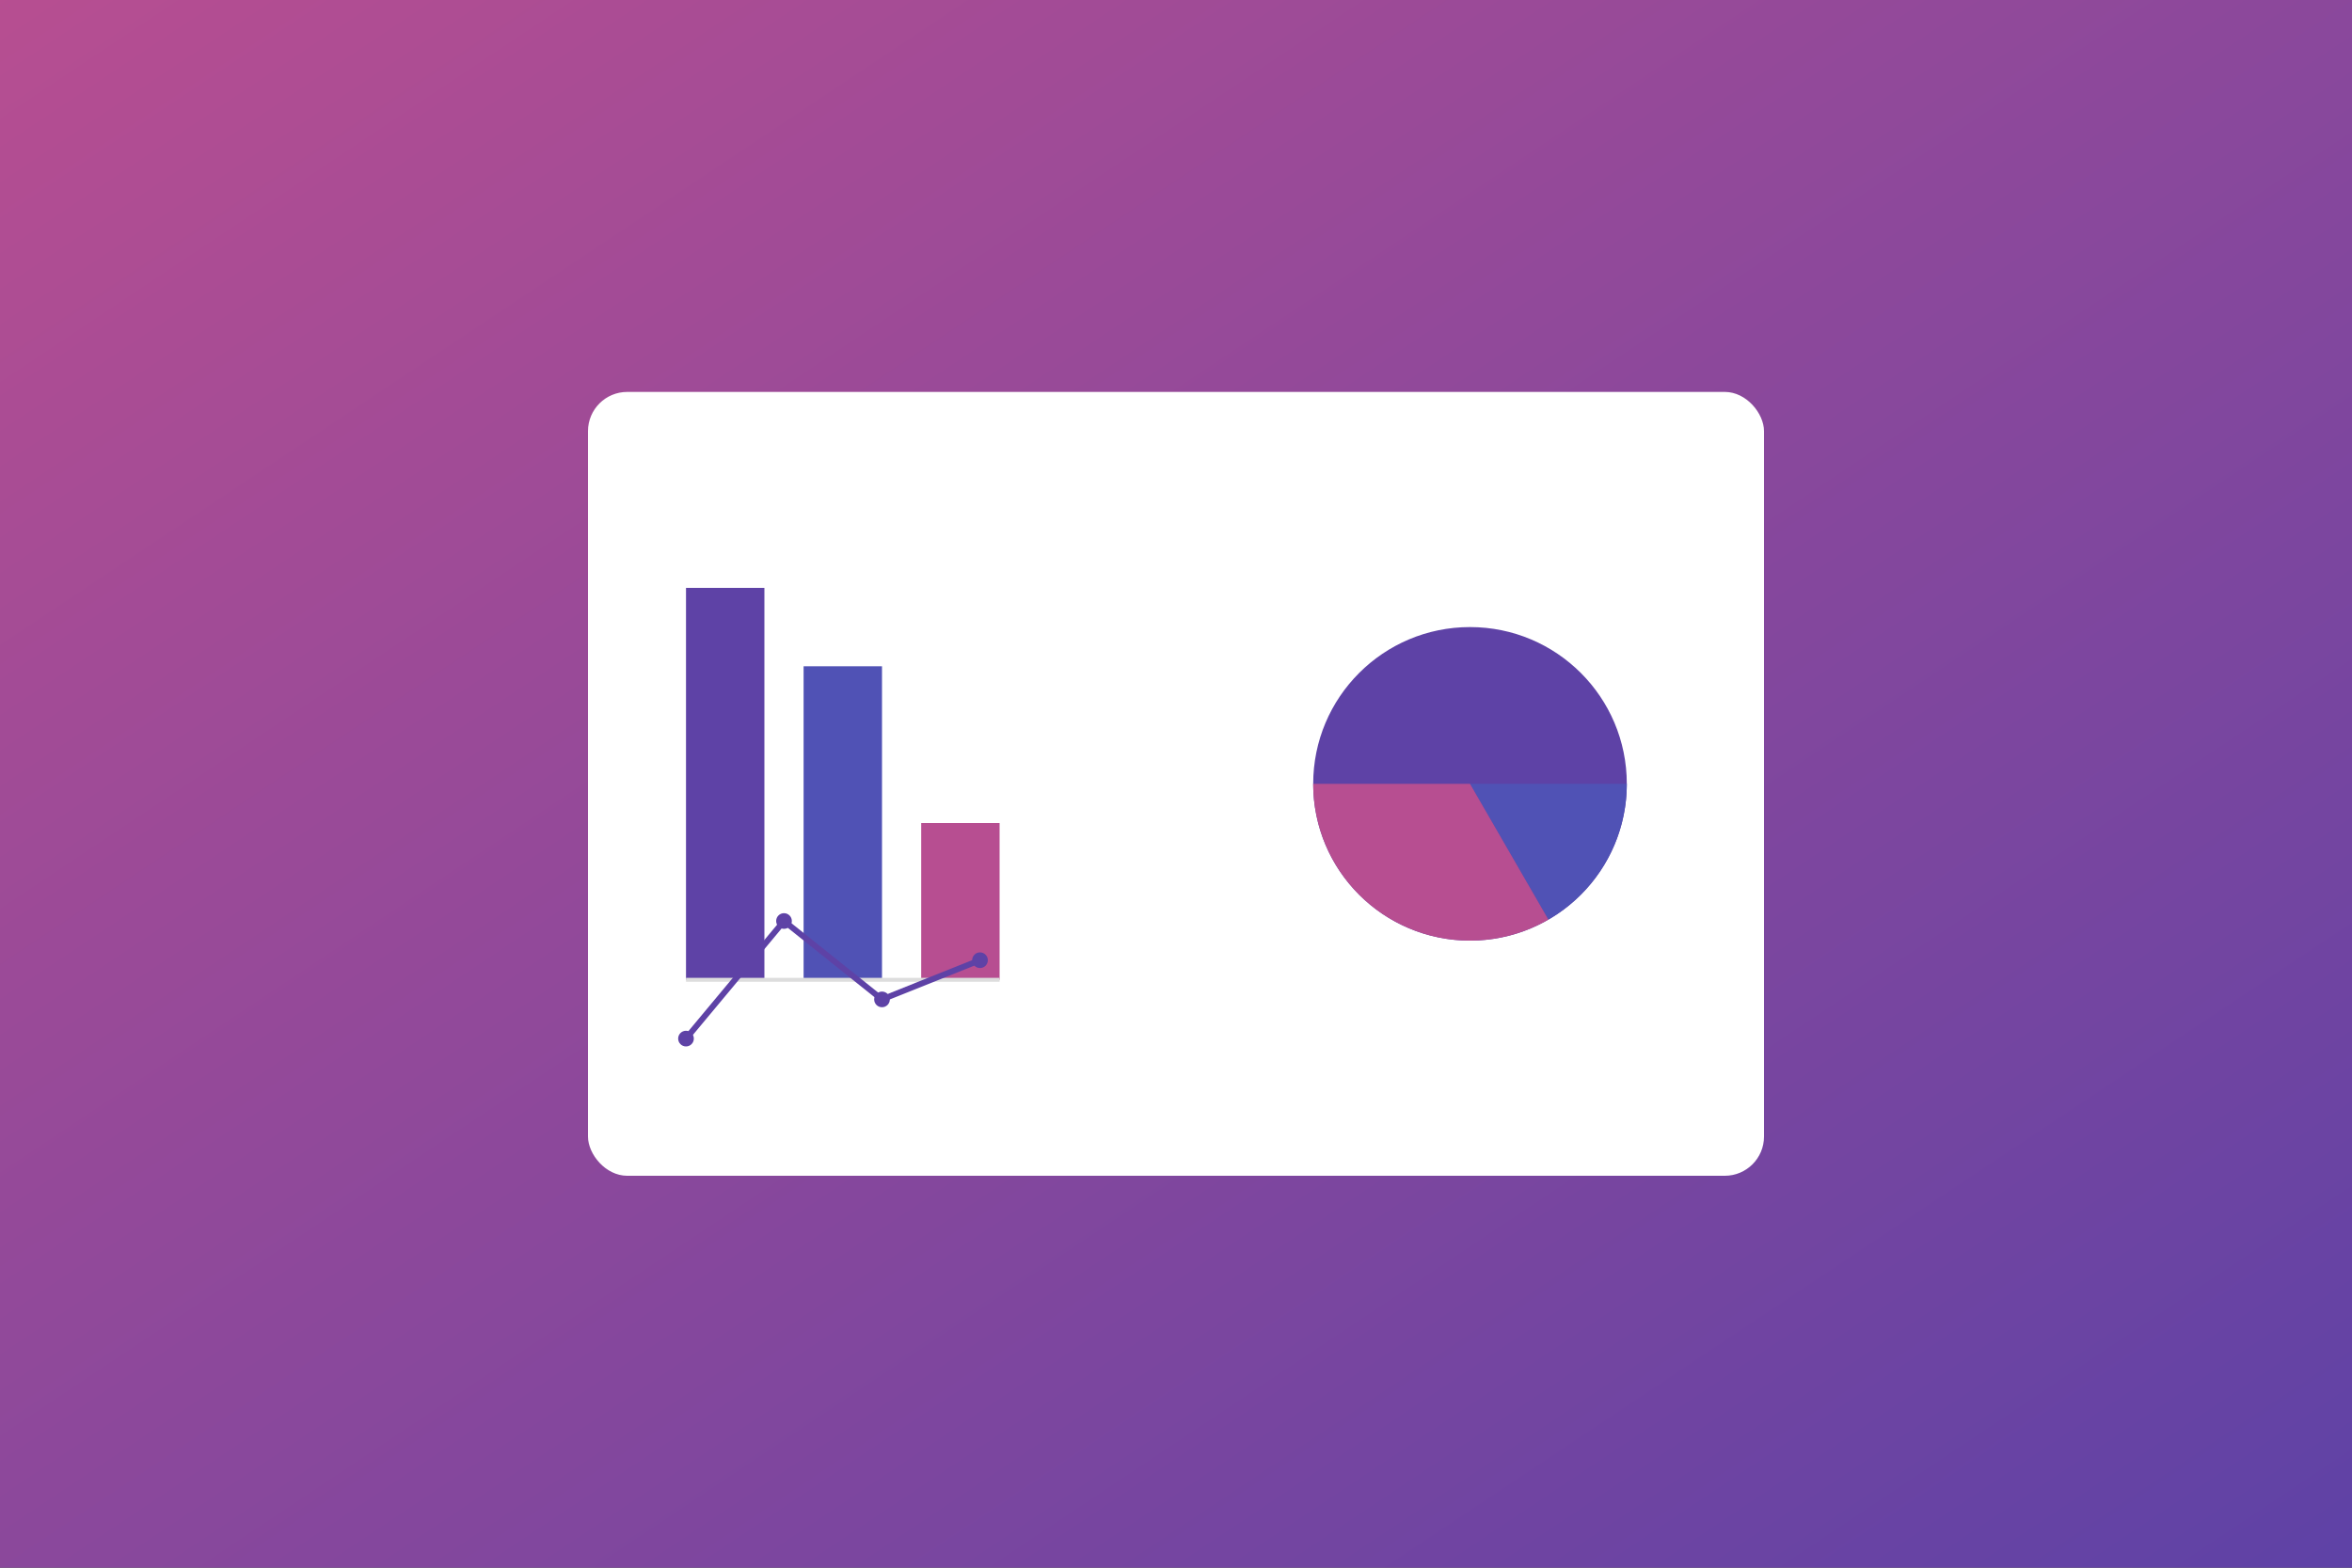 <?xml version="1.0" encoding="UTF-8"?>
<svg width="1200" height="800" viewBox="0 0 1200 800" xmlns="http://www.w3.org/2000/svg">
    <rect x="0" y="0" width="1200" height="800" fill="#333333" stroke="none"/>
    <defs>
        <linearGradient id="grad3" x1="0%" y1="0%" x2="100%" y2="100%">
            <stop offset="0%" style="stop-color:#b74e91;stop-opacity:1" />
            <stop offset="100%" style="stop-color:#5e42a6;stop-opacity:1" />
        </linearGradient>
    </defs>
    <rect width="100%" height="100%" fill="url(#grad3)"/>
    <!-- White Container -->
    <rect x="300" y="200" width="600" height="400" rx="20" fill="white"/>
    
    <!-- Simple Bar Chart -->
    <g transform="translate(350, 300)">
        <rect x="0" y="0" width="40" height="200" fill="#5e42a6"/>
        <rect x="60" y="40" width="40" height="160" fill="#5052b5"/>
        <rect x="120" y="120" width="40" height="80" fill="#b74e91"/>
        <line x1="0" y1="200" x2="160" y2="200" stroke="#ddd" stroke-width="2"/>
    </g>

    <!-- Simple Line Chart -->
    <g transform="translate(350, 550)">
        <path d="M0,-20 L50,-80 L100,-40 L150,-60" 
              stroke="#5e42a6" 
              stroke-width="3" 
              fill="none"/>
        <circle cx="0" cy="-20" r="4" fill="#5e42a6"/>
        <circle cx="50" cy="-80" r="4" fill="#5e42a6"/>
        <circle cx="100" cy="-40" r="4" fill="#5e42a6"/>
        <circle cx="150" cy="-60" r="4" fill="#5e42a6"/>
    </g>

    <!-- Simple Pie Chart -->
    <g transform="translate(750, 400)">
        <circle cx="0" cy="0" r="80" fill="#5e42a6"/>
        <path d="M0,0 L80,0 A80,80 0 0,1 40,69.28 Z" fill="#5052b5"/>
        <path d="M0,0 L40,69.28 A80,80 0 0,1 -80,0 Z" fill="#b74e91"/>
    </g>
</svg> 